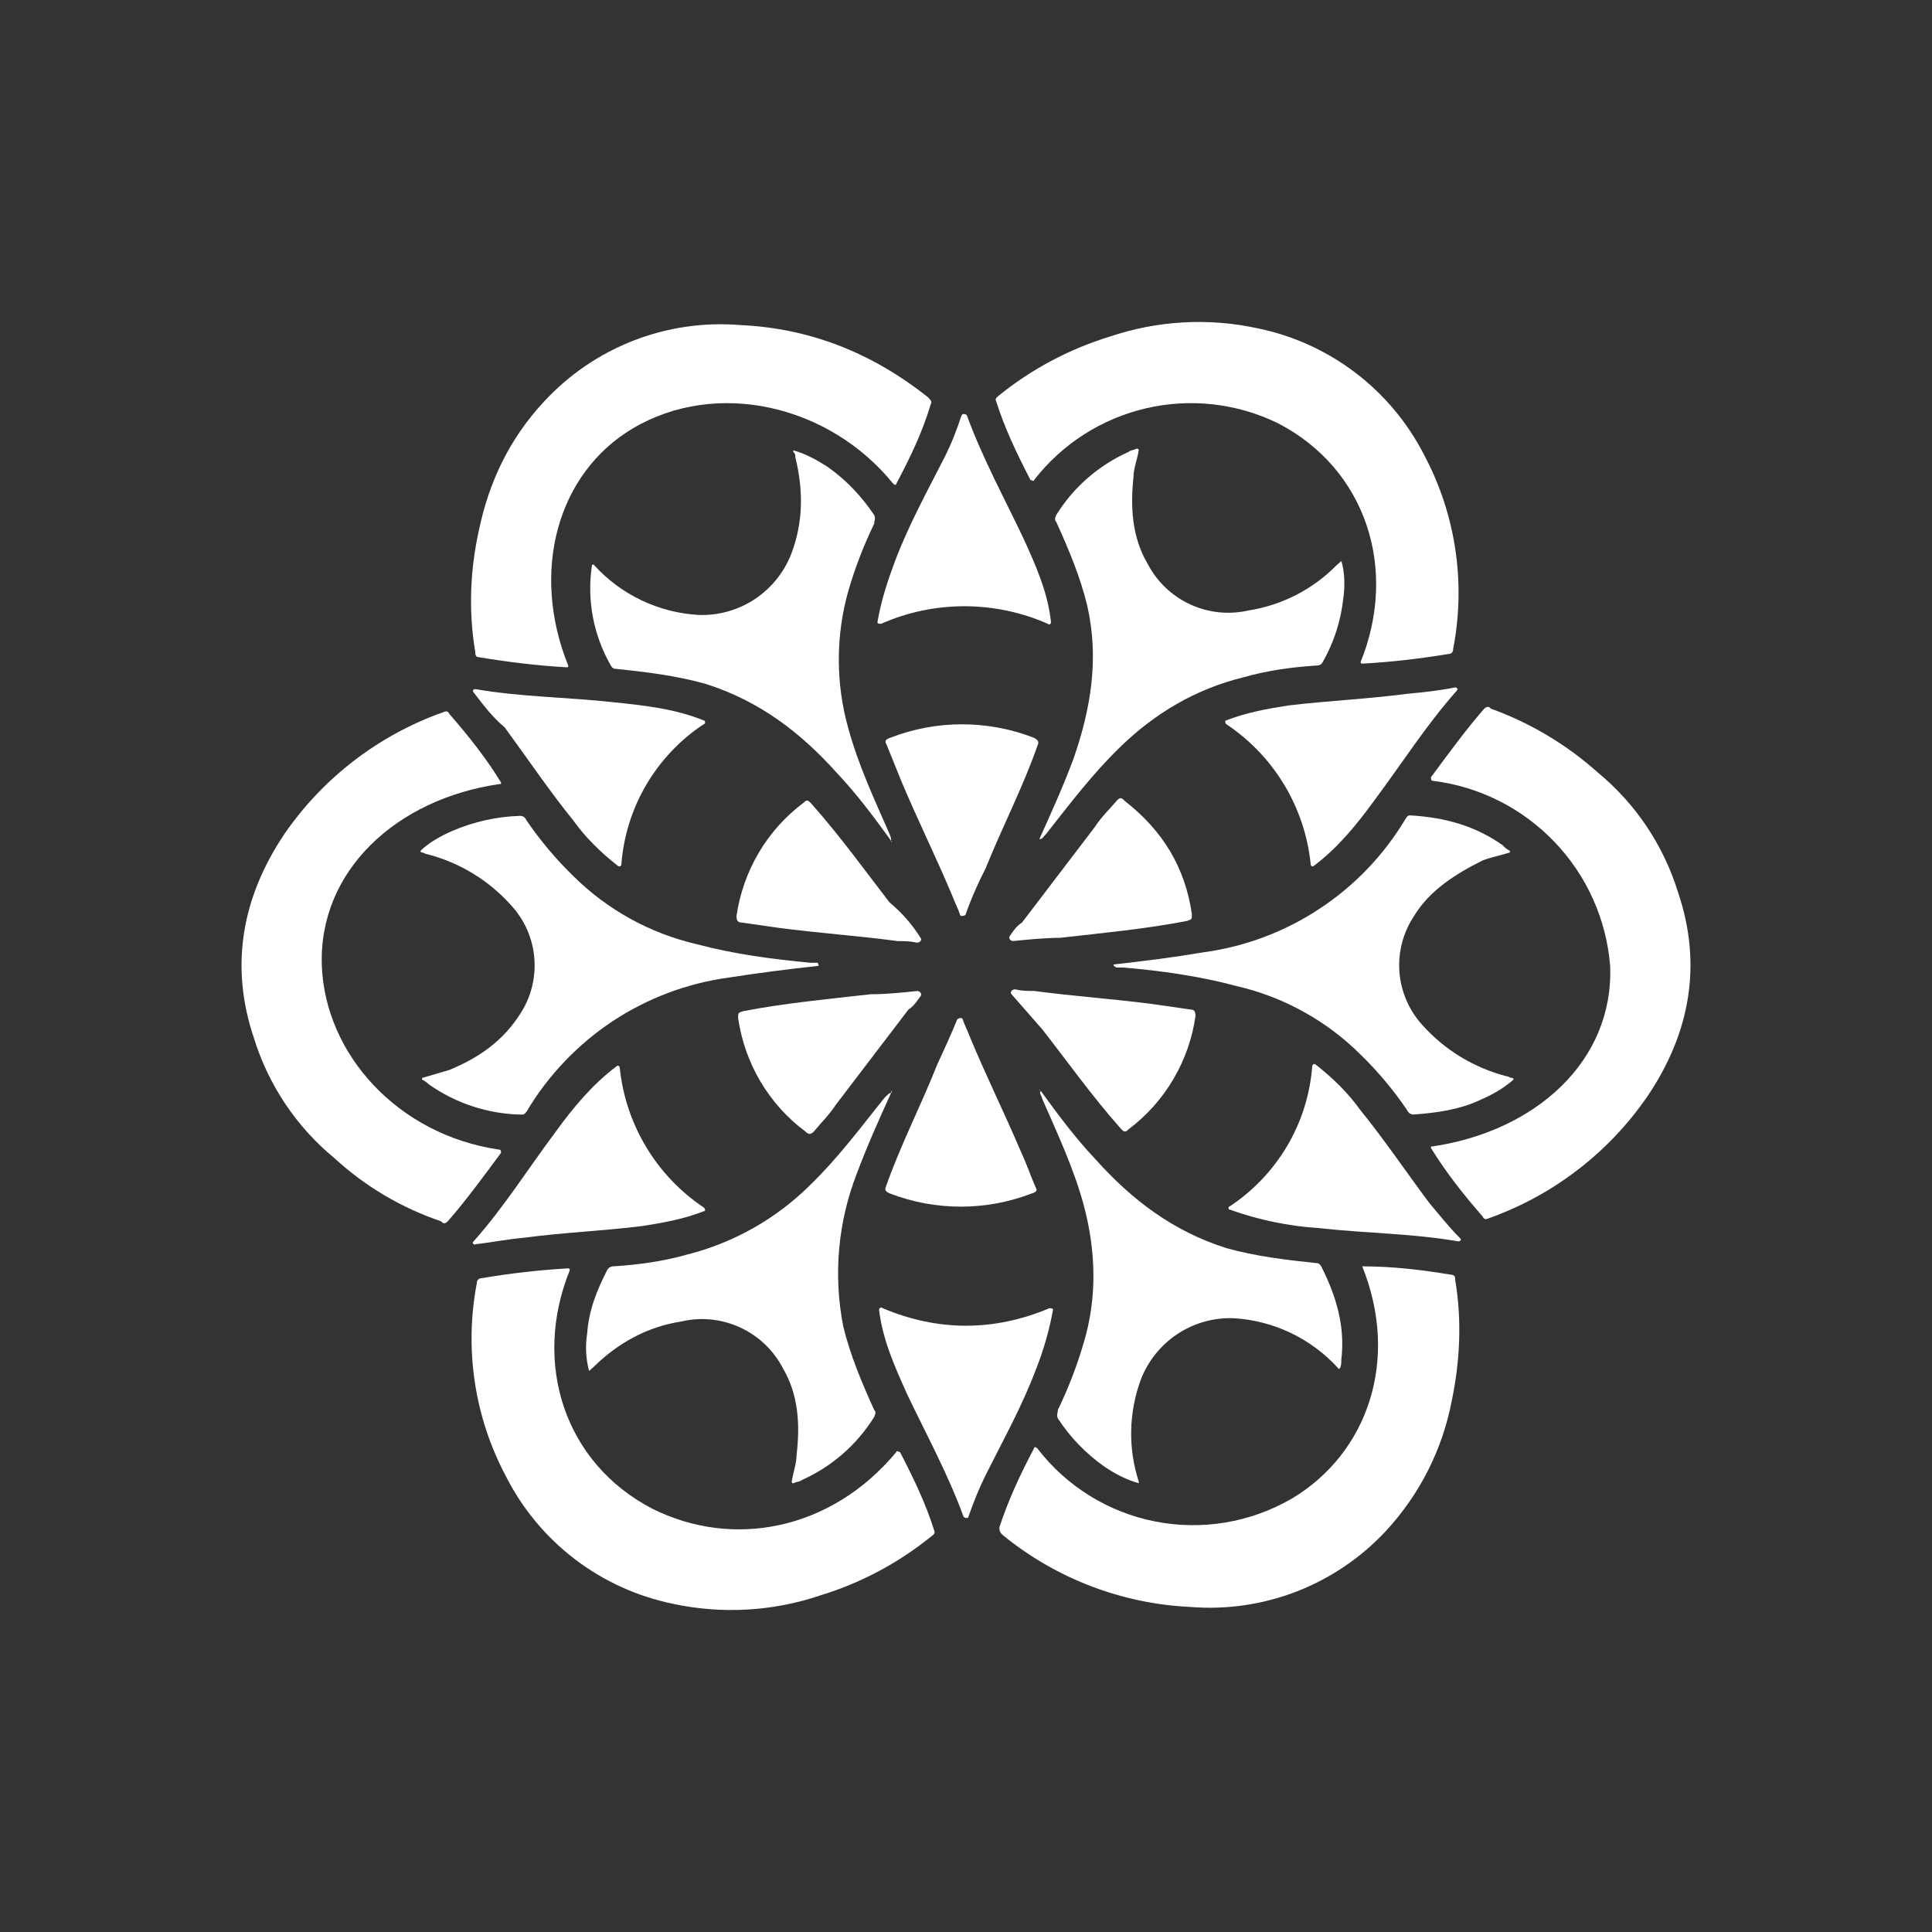<svg width="24" height="24" viewBox="0 0 24 24" fill="none" xmlns="http://www.w3.org/2000/svg">
<rect x="0" y="0" width="24" height="24" fill="#333333" stroke="none"/>
<path d="M12.931 13.554C13.141 13.844 13.356 14.134 13.611 14.404C14.061 14.905 14.571 15.295 15.236 15.505C15.596 15.605 15.961 15.65 16.346 15.69C16.366 15.69 16.387 15.69 16.412 15.73C16.602 16.105 16.712 16.48 16.662 16.895C16.662 16.935 16.662 16.955 16.647 16.995C16.647 16.995 16.622 17.015 16.622 16.995C16.286 16.626 15.819 16.403 15.321 16.375C15.074 16.367 14.83 16.436 14.624 16.573C14.418 16.711 14.259 16.909 14.171 17.14C14.021 17.547 14.012 17.993 14.146 18.405V18.425C13.996 18.385 13.846 18.305 13.721 18.22C13.491 18.059 13.294 17.855 13.141 17.62C13.121 17.575 13.141 17.555 13.141 17.515C13.271 17.245 13.376 16.975 13.461 16.685C13.636 16.105 13.611 15.525 13.461 14.964C13.336 14.509 13.141 14.094 12.951 13.659C12.931 13.594 12.905 13.574 12.931 13.554C12.905 13.534 12.886 13.534 12.931 13.554Z" fill="white"/>
<path d="M12.03 18.842C12.03 18.862 11.99 18.862 11.97 18.842C11.775 18.307 11.5 17.807 11.265 17.311C11.115 16.977 10.965 16.646 10.92 16.271C10.92 16.251 10.945 16.231 10.965 16.251C11.65 16.541 12.35 16.541 13.036 16.251C13.056 16.251 13.081 16.251 13.081 16.271C13.034 16.528 12.962 16.779 12.865 17.021C12.695 17.472 12.46 17.892 12.245 18.322C12.16 18.492 12.095 18.657 12.03 18.842ZM11.89 12.665C11.915 12.64 11.96 12.64 11.96 12.665C11.98 12.73 12.025 12.815 12.05 12.885C12.25 13.366 12.475 13.821 12.68 14.301C12.75 14.451 12.795 14.586 12.861 14.741C12.886 14.781 12.886 14.806 12.816 14.826C12.249 15.044 11.622 15.044 11.055 14.826C11.005 14.806 10.985 14.781 11.005 14.741C11.19 14.216 11.44 13.736 11.64 13.23C11.73 13.035 11.82 12.84 11.89 12.665ZM16.922 15.731C16.922 15.711 16.922 15.711 16.922 15.731C17.307 15.731 17.672 15.776 18.032 15.836C18.077 15.836 18.077 15.876 18.077 15.901C18.162 16.401 18.137 16.916 18.032 17.412C17.916 18.01 17.635 18.564 17.222 19.012C16.914 19.345 16.535 19.603 16.113 19.768C15.691 19.932 15.237 19.999 14.786 19.962C13.935 19.922 13.12 19.61 12.46 19.072C12.415 19.032 12.415 19.012 12.415 18.972C12.525 18.637 12.67 18.322 12.845 17.992C12.845 17.972 12.865 17.972 12.886 17.992C13.246 18.462 13.766 18.785 14.348 18.9C14.93 19.015 15.533 18.914 16.046 18.617C16.987 18.057 17.392 16.896 16.922 15.731Z" fill="white"/>
<path d="M11.07 13.575C10.92 13.905 10.77 14.24 10.645 14.575C10.409 15.18 10.35 15.839 10.475 16.476C10.56 16.831 10.71 17.186 10.86 17.516C10.88 17.536 10.88 17.556 10.86 17.601C10.645 17.947 10.332 18.22 9.96 18.386C9.94 18.406 9.895 18.406 9.855 18.426C9.855 18.426 9.835 18.426 9.835 18.406C9.855 18.281 9.895 18.181 9.895 18.076C9.94 17.701 9.92 17.326 9.725 16.996C9.609 16.773 9.422 16.595 9.194 16.49C8.966 16.385 8.709 16.358 8.464 16.416C8.039 16.481 7.674 16.686 7.379 16.976L7.334 17.016C7.334 17.016 7.314 17.041 7.314 17.016C7.277 16.869 7.27 16.715 7.294 16.566C7.314 16.271 7.419 16.02 7.544 15.775C7.569 15.73 7.614 15.73 7.634 15.73C7.934 15.71 8.234 15.67 8.534 15.585C9.115 15.439 9.646 15.138 10.07 14.715C10.41 14.385 10.685 14.015 10.985 13.64C11.03 13.595 11.05 13.575 11.07 13.575C11.095 13.555 11.07 13.535 11.07 13.575Z" fill="white"/>
<path d="M5.904 15.461C5.883 15.461 5.858 15.441 5.883 15.421C6.269 14.986 6.564 14.511 6.909 14.051C7.119 13.761 7.359 13.471 7.659 13.246C7.674 13.226 7.699 13.246 7.699 13.266C7.735 13.614 7.847 13.95 8.028 14.25C8.208 14.55 8.453 14.807 8.744 15.001C8.764 15.021 8.764 15.046 8.744 15.046C8.489 15.146 8.229 15.191 7.974 15.231C7.484 15.291 6.994 15.311 6.504 15.376C6.289 15.396 6.094 15.436 5.904 15.456V15.461ZM11.39 12.311C11.435 12.311 11.455 12.351 11.435 12.376C11.39 12.436 11.35 12.501 11.285 12.541L10.385 13.721C10.305 13.846 10.195 13.951 10.11 14.056C10.07 14.096 10.045 14.096 10.005 14.056C9.779 13.888 9.589 13.676 9.446 13.434C9.303 13.192 9.209 12.924 9.169 12.646C9.169 12.581 9.169 12.581 9.234 12.561C9.749 12.461 10.285 12.411 10.815 12.351C11.005 12.351 11.2 12.331 11.39 12.311ZM11.135 18.037C11.135 18.012 11.155 18.037 11.18 18.037C11.35 18.367 11.5 18.677 11.605 19.012C11.625 19.052 11.585 19.072 11.56 19.092C11.155 19.419 10.692 19.665 10.195 19.817C9.604 20.018 8.969 20.054 8.359 19.923C7.918 19.832 7.503 19.644 7.144 19.371C6.786 19.098 6.493 18.748 6.289 18.347C5.895 17.611 5.766 16.762 5.923 15.941C5.923 15.902 5.949 15.877 5.989 15.877C6.354 15.816 6.694 15.777 7.059 15.756C7.079 15.756 7.079 15.777 7.079 15.777C6.609 16.937 7.014 18.177 8.104 18.742C9.104 19.242 10.325 19.012 11.135 18.037ZM11.07 10.445C10.86 10.155 10.645 9.865 10.39 9.595C9.94 9.095 9.429 8.705 8.764 8.495C8.404 8.394 8.039 8.349 7.654 8.309C7.634 8.309 7.614 8.309 7.589 8.269C7.371 7.891 7.288 7.451 7.354 7.019C7.354 7.019 7.379 7.004 7.379 7.019C7.714 7.388 8.181 7.611 8.679 7.639C8.926 7.648 9.17 7.579 9.376 7.443C9.582 7.306 9.74 7.11 9.83 6.879C9.98 6.484 9.98 6.089 9.88 5.679C9.88 5.654 9.88 5.634 9.854 5.614V5.594C10.005 5.634 10.155 5.719 10.28 5.799C10.515 5.964 10.71 6.174 10.86 6.399C10.88 6.444 10.86 6.464 10.86 6.504C10.73 6.774 10.625 7.044 10.54 7.334C10.38 7.897 10.38 8.492 10.54 9.055C10.665 9.51 10.86 9.925 11.05 10.36C11.07 10.405 11.07 10.425 11.07 10.445C11.095 10.465 11.07 10.465 11.07 10.445Z" fill="white"/>
<path d="M11.95 5.158C11.95 5.138 11.99 5.138 12.01 5.158C12.205 5.693 12.48 6.193 12.716 6.693C12.866 7.023 13.016 7.354 13.056 7.729C13.056 7.749 13.036 7.769 13.016 7.749C12.689 7.605 12.337 7.531 11.98 7.531C11.624 7.531 11.271 7.605 10.945 7.749C10.92 7.749 10.9 7.749 10.9 7.729C10.945 7.459 11.03 7.209 11.115 6.978C11.285 6.528 11.515 6.108 11.735 5.678C11.82 5.508 11.885 5.343 11.945 5.158H11.95ZM12 11.36C11.97 11.385 11.925 11.385 11.925 11.36C11.905 11.295 11.86 11.21 11.835 11.14C11.63 10.649 11.4 10.189 11.195 9.699L11.015 9.254C10.99 9.209 10.99 9.189 11.06 9.164C11.633 8.942 12.268 8.942 12.841 9.164C12.891 9.189 12.911 9.214 12.891 9.254C12.706 9.784 12.45 10.274 12.245 10.784C12.155 10.96 12.065 11.16 11.995 11.36H12ZM7.059 8.269C7.059 8.289 7.059 8.289 7.034 8.289C6.674 8.269 6.309 8.224 5.949 8.164C5.904 8.164 5.904 8.124 5.904 8.099C5.819 7.599 5.839 7.083 5.949 6.588C6.074 5.988 6.329 5.448 6.759 4.988C7.066 4.655 7.445 4.397 7.867 4.232C8.289 4.067 8.743 4.001 9.195 4.038C10.07 4.078 10.835 4.388 11.52 4.928C11.56 4.968 11.585 4.988 11.56 5.028C11.46 5.363 11.31 5.678 11.135 6.008C11.135 6.028 11.115 6.028 11.095 6.008C10.305 5.033 8.905 4.703 7.859 5.323C6.919 5.883 6.589 7.103 7.059 8.269Z" fill="white"/>
<path d="M12.911 10.424C13.061 10.094 13.211 9.759 13.336 9.424C13.551 8.804 13.656 8.183 13.506 7.523C13.421 7.168 13.271 6.813 13.121 6.483C13.101 6.463 13.101 6.443 13.121 6.398C13.335 6.052 13.649 5.779 14.021 5.613C14.041 5.593 14.081 5.593 14.121 5.573C14.121 5.573 14.146 5.573 14.146 5.593C14.126 5.718 14.081 5.818 14.081 5.923C14.041 6.298 14.061 6.673 14.256 7.003C14.371 7.225 14.557 7.403 14.785 7.508C15.012 7.613 15.267 7.639 15.511 7.583C15.925 7.518 16.307 7.322 16.602 7.023L16.647 6.983C16.647 6.983 16.667 6.958 16.667 6.983C16.707 7.128 16.707 7.293 16.687 7.433C16.657 7.711 16.57 7.981 16.432 8.223C16.412 8.268 16.366 8.268 16.347 8.268C16.047 8.288 15.746 8.328 15.446 8.414C14.851 8.559 14.341 8.864 13.911 9.284C13.571 9.614 13.291 9.984 12.996 10.359C12.951 10.404 12.951 10.424 12.911 10.424C12.911 10.464 12.911 10.444 12.911 10.424Z" fill="white"/>
<path d="M18.077 8.539C18.097 8.539 18.117 8.559 18.097 8.579C17.712 9.014 17.412 9.489 17.072 9.944C16.857 10.239 16.622 10.53 16.322 10.755C16.302 10.775 16.282 10.755 16.282 10.735C16.246 10.385 16.133 10.047 15.952 9.747C15.77 9.446 15.524 9.189 15.231 8.994C15.216 8.974 15.216 8.949 15.231 8.949C15.491 8.849 15.746 8.804 16.002 8.764C16.497 8.704 16.987 8.684 17.477 8.619C17.692 8.599 17.882 8.579 18.077 8.539ZM12.586 11.69C12.546 11.69 12.526 11.65 12.546 11.625C12.586 11.565 12.631 11.5 12.696 11.46L13.596 10.279C13.676 10.154 13.786 10.049 13.871 9.949C13.911 9.904 13.931 9.904 13.971 9.949C14.446 10.319 14.721 10.775 14.806 11.355C14.806 11.42 14.806 11.42 14.746 11.44C14.231 11.54 13.696 11.59 13.166 11.65C12.996 11.65 12.781 11.67 12.586 11.69ZM12.846 5.963C12.846 5.988 12.821 5.963 12.801 5.963C12.631 5.633 12.481 5.323 12.376 4.988C12.351 4.948 12.396 4.928 12.415 4.908C12.82 4.582 13.284 4.336 13.781 4.183C14.374 3.982 15.01 3.945 15.621 4.078C16.063 4.168 16.478 4.357 16.836 4.629C17.195 4.902 17.487 5.252 17.692 5.653C18.084 6.39 18.211 7.239 18.052 8.059C18.052 8.099 18.032 8.124 17.992 8.124C17.627 8.184 17.287 8.224 16.922 8.244C16.902 8.244 16.902 8.224 16.902 8.224C17.372 7.064 16.967 5.823 15.876 5.258C15.367 5.009 14.788 4.944 14.236 5.072C13.684 5.201 13.193 5.515 12.846 5.963Z" fill="white"/>
<path d="M13.85 11.979C14.21 11.939 14.571 11.894 14.956 11.829C15.469 11.759 15.961 11.574 16.393 11.288C16.826 11.003 17.189 10.624 17.456 10.179C17.476 10.154 17.476 10.129 17.521 10.129C17.946 10.154 18.331 10.259 18.672 10.504C18.692 10.529 18.717 10.549 18.757 10.569V10.589C18.632 10.629 18.522 10.649 18.417 10.689C18.076 10.859 17.756 11.064 17.566 11.379C17.43 11.583 17.366 11.827 17.384 12.072C17.402 12.316 17.502 12.548 17.666 12.73C17.945 13.043 18.311 13.266 18.717 13.37C18.737 13.37 18.757 13.39 18.782 13.39C18.782 13.39 18.802 13.39 18.802 13.41C18.692 13.51 18.547 13.595 18.396 13.66C18.137 13.785 17.841 13.825 17.561 13.845C17.521 13.845 17.496 13.825 17.476 13.785C17.308 13.538 17.115 13.308 16.901 13.1C16.477 12.678 15.944 12.384 15.361 12.249C14.891 12.124 14.425 12.059 13.955 12.019H13.87C13.825 11.999 13.825 11.979 13.845 11.979H13.85Z" fill="white"/>
<path d="M18.137 15.381C18.162 15.401 18.137 15.421 18.117 15.421C17.541 15.321 16.966 15.321 16.386 15.256C16.007 15.232 15.633 15.154 15.276 15.026C15.256 15.026 15.256 14.986 15.276 14.986C15.568 14.793 15.812 14.536 15.99 14.235C16.168 13.933 16.274 13.595 16.301 13.246C16.301 13.226 16.326 13.206 16.346 13.226C16.556 13.391 16.746 13.576 16.896 13.786C17.196 14.156 17.477 14.571 17.757 14.946C17.881 15.091 17.992 15.236 18.137 15.381ZM12.565 12.35C12.545 12.33 12.565 12.29 12.61 12.29C12.695 12.31 12.76 12.31 12.845 12.31C13.335 12.375 13.845 12.41 14.335 12.475L14.786 12.54C14.831 12.54 14.851 12.56 14.851 12.62C14.812 12.899 14.717 13.167 14.574 13.409C14.431 13.651 14.241 13.863 14.016 14.031C13.976 14.076 13.955 14.056 13.915 14.011C13.565 13.616 13.27 13.2 12.95 12.79L12.565 12.35ZM17.802 9.7C17.776 9.7 17.776 9.68 17.776 9.655C17.992 9.364 18.202 9.074 18.437 8.804C18.482 8.764 18.502 8.784 18.522 8.804C19.01 8.98 19.46 9.249 19.847 9.595C20.32 9.984 20.667 10.504 20.847 11.09C21.147 11.98 20.997 12.83 20.467 13.616C19.988 14.315 19.3 14.845 18.502 15.131C18.457 15.151 18.437 15.151 18.417 15.111C18.182 14.841 17.967 14.571 17.776 14.261C17.776 14.241 17.776 14.241 17.797 14.241C19.077 14.051 20.047 13.181 20.002 12C19.956 11.422 19.712 10.878 19.311 10.459C18.91 10.04 18.377 9.771 17.802 9.7ZM10.149 12C9.789 12.04 9.429 12.085 9.044 12.145C8.529 12.216 8.037 12.403 7.604 12.69C7.172 12.978 6.809 13.359 6.543 13.806C6.523 13.826 6.523 13.846 6.478 13.846C6.066 13.839 5.665 13.708 5.328 13.471C5.308 13.451 5.283 13.431 5.243 13.411V13.391L5.583 13.291C5.948 13.14 6.243 12.935 6.458 12.601C6.594 12.396 6.657 12.152 6.638 11.907C6.619 11.662 6.519 11.431 6.353 11.25C6.075 10.937 5.709 10.714 5.303 10.61C5.283 10.61 5.263 10.59 5.243 10.59C5.243 10.59 5.223 10.59 5.223 10.57C5.323 10.47 5.473 10.385 5.623 10.32C5.888 10.207 6.171 10.144 6.458 10.135C6.503 10.135 6.523 10.155 6.543 10.195C6.712 10.442 6.905 10.671 7.119 10.88C7.543 11.301 8.076 11.596 8.659 11.73C9.129 11.855 9.599 11.915 10.069 11.96H10.155C10.174 11.98 10.174 12 10.155 12H10.149Z" fill="white"/>
<path d="M5.883 8.6C5.863 8.58 5.883 8.56 5.903 8.56C6.479 8.66 7.054 8.66 7.634 8.725C8.019 8.765 8.384 8.805 8.744 8.95C8.764 8.95 8.764 8.995 8.744 8.995C8.452 9.187 8.208 9.444 8.03 9.746C7.852 10.048 7.746 10.386 7.719 10.735C7.719 10.755 7.699 10.775 7.674 10.755C7.464 10.59 7.274 10.405 7.124 10.195C6.824 9.825 6.544 9.41 6.269 9.035C6.119 8.91 6.009 8.765 5.883 8.6ZM11.435 11.65C11.455 11.67 11.435 11.71 11.39 11.71C11.305 11.691 11.24 11.691 11.155 11.691C10.665 11.625 10.155 11.59 9.664 11.525L9.214 11.46C9.169 11.46 9.149 11.44 9.149 11.38C9.189 11.102 9.283 10.834 9.426 10.592C9.569 10.35 9.759 10.138 9.985 9.97C10.025 9.925 10.045 9.945 10.085 9.99C10.435 10.385 10.73 10.795 11.05 11.21C11.2 11.335 11.33 11.48 11.435 11.65ZM6.199 14.281C6.224 14.281 6.224 14.301 6.224 14.321C6.009 14.611 5.798 14.901 5.563 15.171C5.518 15.216 5.498 15.191 5.478 15.171C4.987 15.005 4.535 14.737 4.153 14.386C3.68 13.996 3.333 13.476 3.153 12.891C2.853 12.001 3.003 11.15 3.533 10.36C4.013 9.663 4.701 9.134 5.498 8.85C5.543 8.83 5.563 8.83 5.583 8.87C5.818 9.14 6.034 9.41 6.224 9.72C6.224 9.74 6.224 9.74 6.204 9.74C4.923 9.925 3.953 10.82 3.998 12.001C4.043 13.101 4.943 14.096 6.199 14.281Z" fill="white"/>
</svg>
